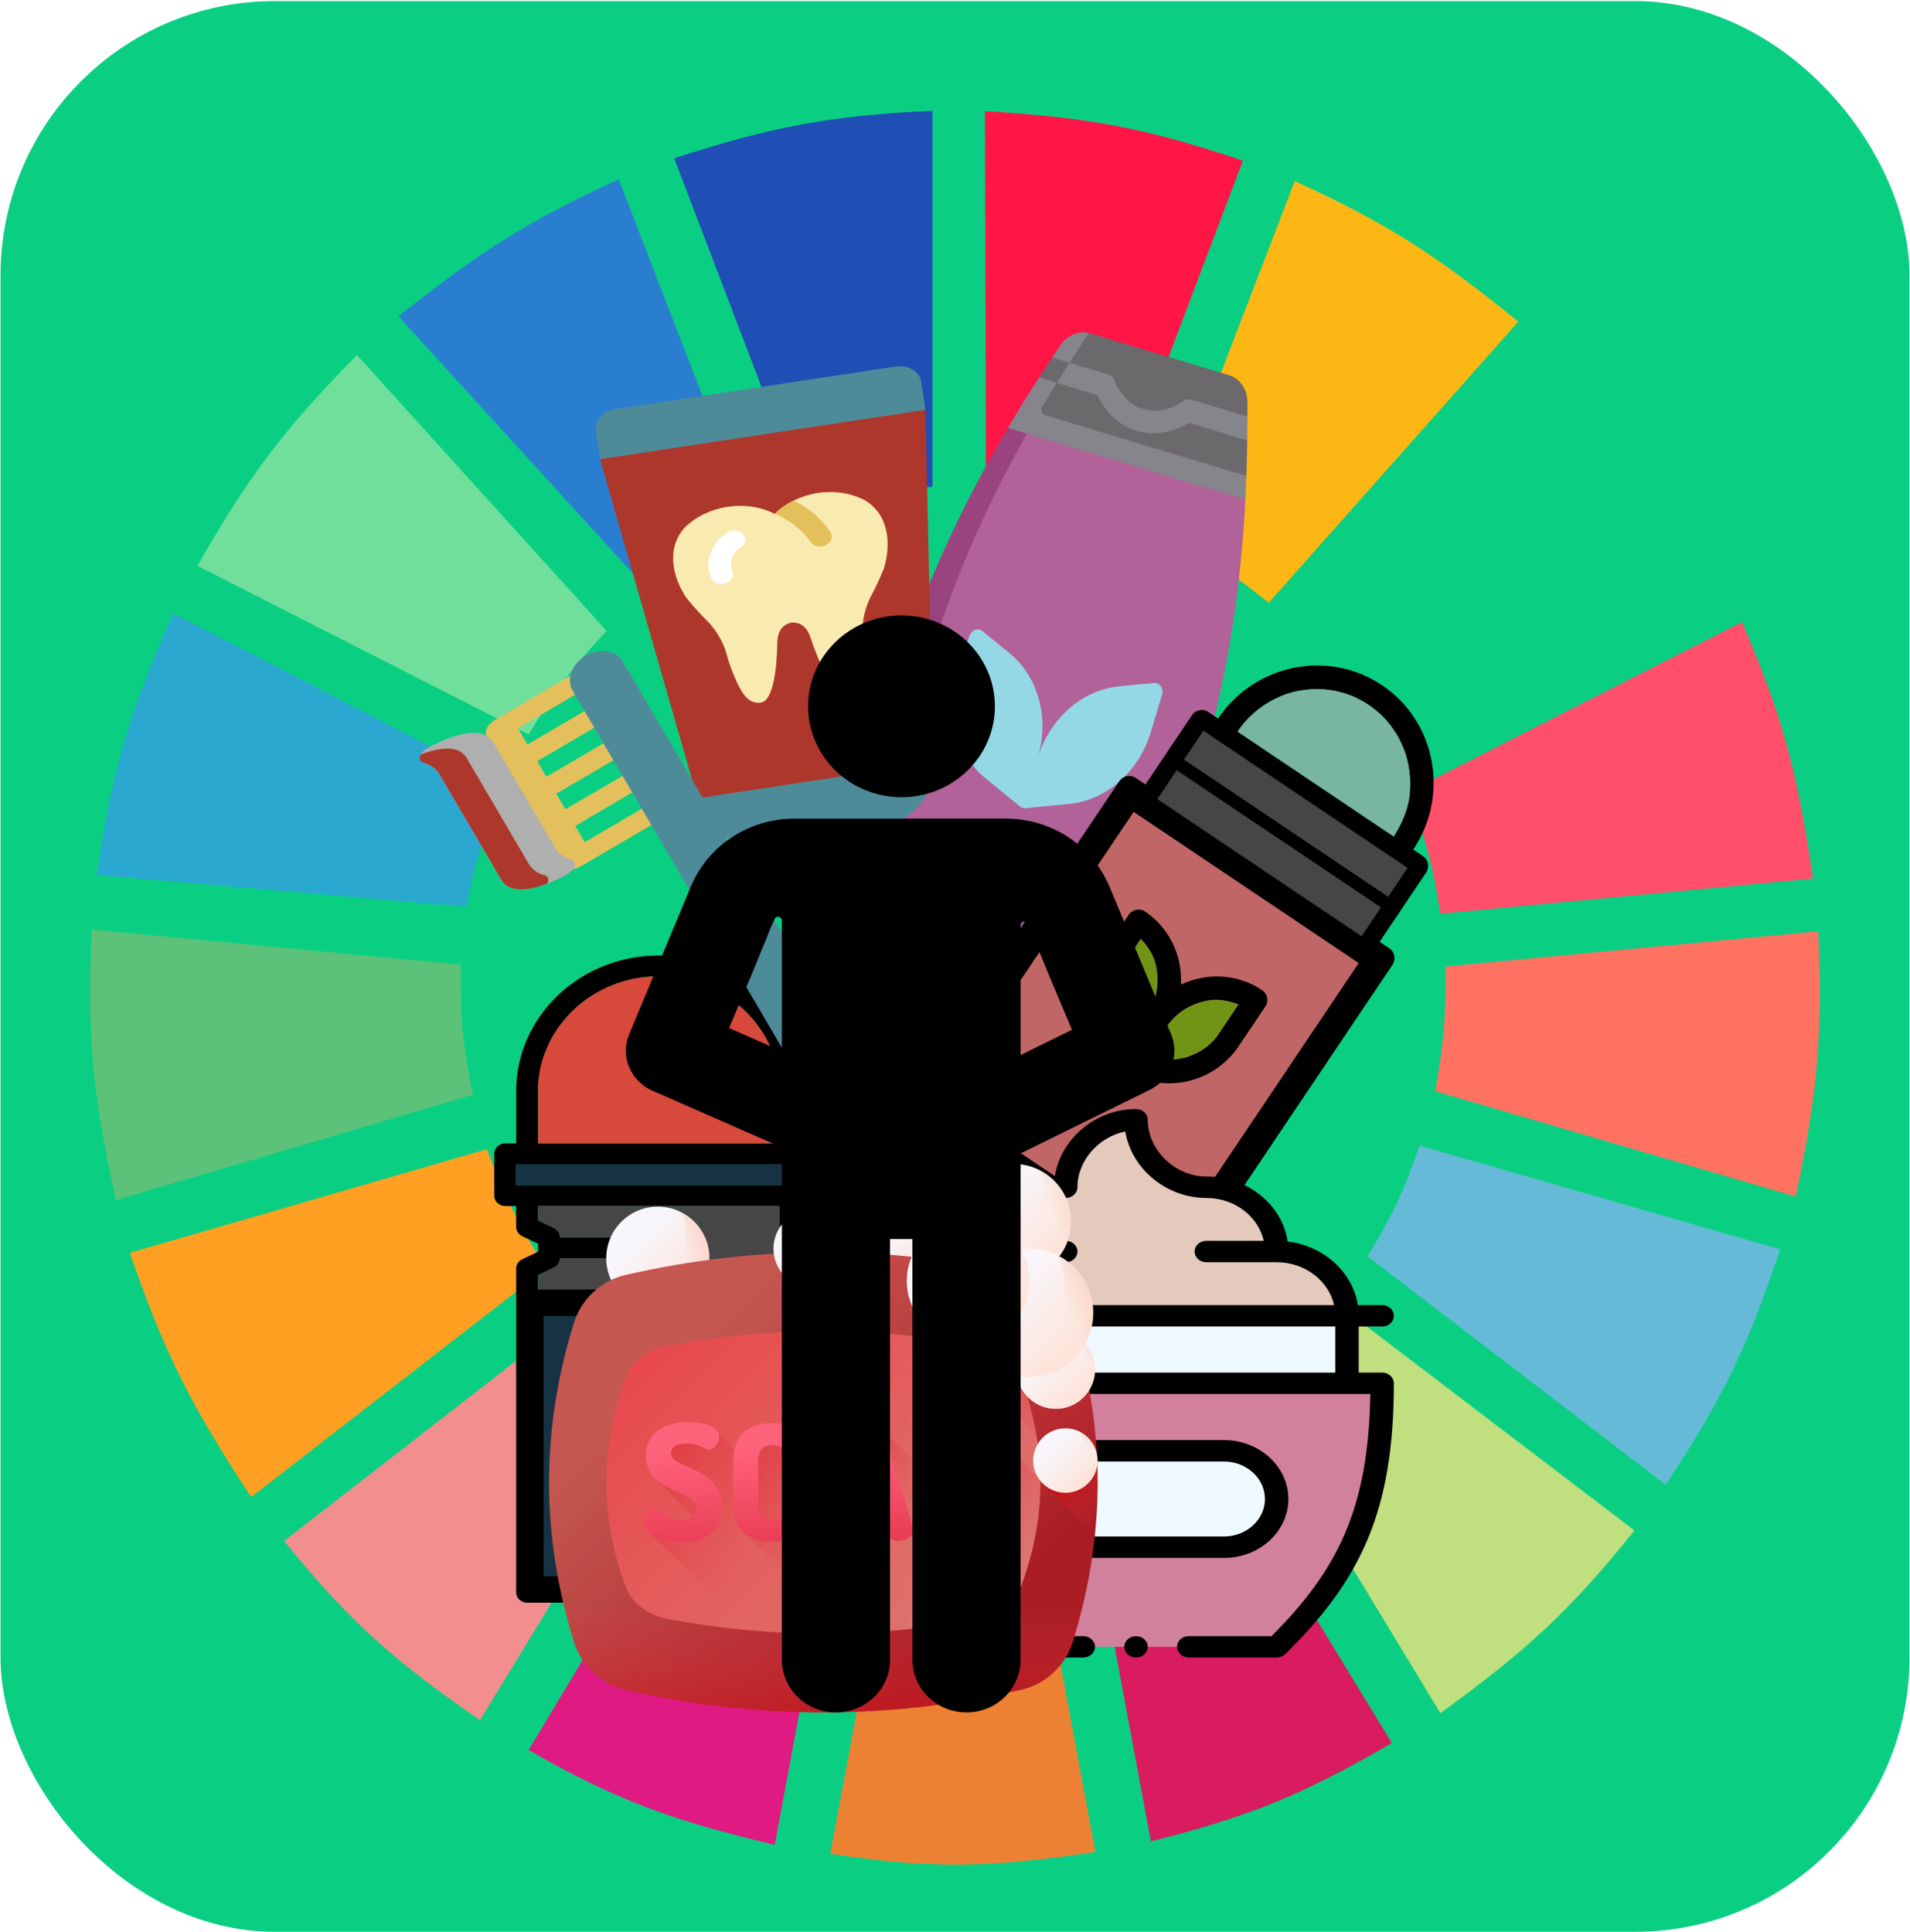 <svg width="686" height="694" viewBox="0 0 686 694" fill="none" xmlns="http://www.w3.org/2000/svg">
<rect x="0.188" y="0.383" width="685.626" height="693.507" rx="98.51" fill="#0ACF83"/>
<g clip-path="url(#clip0)">
<path d="M290.082 182.426L242.144 56.841C276.954 45.664 297.11 41.575 334.908 39.802V174.853C316.943 175.86 307.1 177.482 290.082 182.426Z" fill="#1F4EB4"/>
<path d="M354.139 174.589L353.771 39.933C390.222 42.139 410.484 45.642 446.4 57.714L398.666 183.799C381.537 178.216 371.774 176.155 354.139 174.589Z" fill="#FF1546"/>
<path d="M416.463 191.26L465.024 65.045C499.55 80.798 516.698 92.4 545.337 115.531L455.685 216.503C441.666 205.298 433.283 199.558 416.463 191.26Z" fill="#FDB714"/>
<path d="M469.385 229.756L560.281 130.046C586.947 156.787 598.852 173.429 616.314 205.144L496.778 266.358C487.547 250.863 481.673 242.752 469.385 229.756Z" fill="#0ACF83"/>
<path d="M505.495 284.66L625.653 223.445C640.543 257.836 645.627 278.174 651.179 315.582L517.324 328.204C514.699 310.743 512.107 301.218 505.495 284.66Z" fill="#FF4F6A"/>
<path d="M515.454 391.943C518.451 375.176 519.406 365.432 519.19 347.136L653.044 334.515C654.706 371.2 652.88 392.049 644.951 429.807L515.454 391.943Z" fill="#FF7262"/>
<path d="M491.173 451.264C499.95 436.847 504.083 428.179 509.85 411.506L639.347 448.739C627.761 483.763 618.768 502.28 598.257 533.304L491.173 451.264Z" fill="#65BBD7"/>
<path d="M587.051 549.712L479.345 467.672C467.511 481.167 460.4 488.043 446.971 499.226L517.322 615.344C548.477 592.765 563.924 578.528 587.051 549.712Z" fill="#C0DF7E"/>
<path d="M499.891 626.072L429.539 510.585C414.276 518.298 405.337 522.112 388.449 527.624L413.352 661.412C449.03 652.418 467.99 644.643 499.891 626.072Z" fill="#D91B5F"/>
<path d="M323.078 532.673C340.824 533.835 350.775 533.488 368.526 531.411L393.43 665.199C355.366 670.934 334.451 671.405 298.175 665.83L323.078 532.673Z" fill="#EC8134"/>
<path d="M189.846 628.597L259.575 512.479C275.383 520.747 284.973 524.266 303.155 528.887L278.252 662.675C240.608 653.633 221.023 646.484 189.846 628.597Z" fill="#E01A83"/>
<path d="M102.061 553.498L208.522 470.827C220.393 484.795 228.114 491.46 242.764 502.381L172.412 617.868C141.619 596.583 125.847 582.918 102.061 553.498Z" fill="#F28E8E"/>
<path d="M90.233 537.721C69.057 505.569 59.174 486.536 46.652 450.002L174.904 412.768C181.309 430.018 186.168 439.354 196.072 455.681L90.233 537.721Z" fill="#FFA023"/>
<path d="M41.671 431.07C33.433 394.547 31.2 373.361 32.955 333.884L165.564 346.505C165.226 366.056 166.269 376.219 169.922 393.205L41.671 431.07Z" fill="#5CC279"/>
<path d="M34.823 314.32L167.433 325.68C171.112 308.284 173.87 298.6 180.507 281.504L62.217 220.29C46.495 255.75 40.262 276.28 34.823 314.32Z" fill="#2AA8D0"/>
<path d="M70.934 203.251C89.47 170.616 102.097 154.11 128.211 127.521L217.862 226.6C205.731 239.567 199.612 247.739 189.846 263.834L70.934 203.251Z" fill="#70DF9C"/>
<path d="M233.427 212.717C246.878 202.579 254.97 197.504 270.782 189.998L222.221 64.414C190.621 78.928 173.271 89.554 143.153 113.638L233.427 212.717Z" fill="#2A7ED0"/>
<g filter="url(#filter0_dd)">
<path d="M431.05 276.71C442.114 240.089 445.954 205.384 447.298 179.46L367.571 149.649C355.629 170.914 339.005 203.013 329.47 234.573C310.104 298.673 314.622 342.175 312.697 357.419L384.645 373.433C384.666 373.425 384.685 373.417 384.705 373.409C395.707 357.172 415.403 328.498 431.05 276.71Z" fill="#B16298"/>
<path d="M319.154 350.154C319.536 332.865 316.054 295.746 334.113 235.975C343.648 204.415 356.864 177.01 368.806 155.744L367.576 149.649L361.987 153.684C348.751 176.015 332.732 207.04 321.668 243.662C306.022 295.45 306.545 330.232 306.716 349.845C306.776 356.742 310.755 362.555 316.666 364.341L368.399 379.971C374.297 381.753 380.813 379.13 384.685 373.445L322.052 354.522C320.284 353.987 319.109 352.222 319.154 350.154Z" fill="#99447E"/>
<path d="M447.67 170.987C447.834 166.345 447.922 162.066 447.972 158.2L443.981 153.05L448.033 149.634C448.038 147.774 448.038 146.072 448.043 144.537C448.055 139.89 445.388 135.958 441.409 134.756C430.619 131.496 391.646 119.721 391.646 119.721C391.469 119.667 391.291 119.627 391.112 119.585C391.112 119.585 373.91 140.075 366.777 152.269L447.67 170.987Z" fill="#6B696B"/>
<path d="M447.671 170.988L375.279 149.116C374.129 148.769 373.674 147.274 374.36 146.115C380.947 134.995 386.847 126.027 391.112 119.587C387.279 118.691 383.155 120.491 380.706 124.194C379.86 125.475 378.918 126.893 377.892 128.444L380.533 132.895L373.2 135.611C369.877 140.749 366.063 146.805 361.986 153.685L447.302 179.462C447.455 176.521 447.576 173.692 447.671 170.988Z" fill="#86858C"/>
<path d="M427.923 143.558C426.884 143.244 425.721 143.486 424.786 144.194C424.72 144.244 418.089 149.172 410.584 146.904C403.078 144.636 400.284 136.861 400.264 136.804C399.884 135.676 399.051 134.835 397.997 134.516L384.101 130.318L377.312 132.332L379.558 137.53L394.114 141.928C395.689 145.28 399.867 152.251 408.206 154.771C416.546 157.29 423.884 153.798 427.053 151.88L447.969 158.199C448.009 155.064 448.024 152.197 448.03 149.633L427.923 143.558Z" fill="#86858C"/>
<path d="M384.104 130.319L377.893 128.442C376.479 130.581 374.904 132.977 373.201 135.609L379.561 137.531C381.144 134.975 382.663 132.569 384.104 130.319Z" fill="#6B696B"/>
<path d="M401.817 246.545C388.614 247.838 376.987 258.102 372.718 272.233C376.988 258.101 372.989 243.118 362.711 234.73L352.885 226.711C351.24 225.368 348.775 226.341 348.092 228.603L344.011 242.112C339.741 256.243 343.739 271.227 354.018 279.615L366.366 289.692C366.923 290.147 367.622 290.359 368.339 290.288L384.202 288.734C397.405 287.441 409.031 277.178 413.301 263.047L417.382 249.537C418.066 247.275 416.552 245.101 414.439 245.308L401.817 246.545Z" fill="#94D8E6"/>
<path d="M499.011 340.633L495.507 338.279L502.662 327.627L512.201 313.425C513.52 311.462 513.016 308.82 511.082 307.521L507.577 305.166C520.728 285.589 515.705 259.101 496.381 246.12C477.056 233.14 450.636 238.507 437.485 258.085L433.981 255.731C432.046 254.431 429.41 254.964 428.091 256.927L418.551 271.129L411.397 281.781L407.892 279.426C405.957 278.127 403.321 278.659 402.002 280.623L325.684 394.239C324.365 396.203 324.869 398.845 326.804 400.144L417.923 461.35C419.858 462.65 422.494 462.117 423.813 460.154L500.131 346.538C501.45 344.574 500.946 341.932 499.011 340.633ZM491.611 253.221C507.07 263.605 511.088 284.797 500.568 300.458L444.495 262.793C455.014 247.131 476.152 242.838 491.611 253.221ZM432.715 265.186L436.22 267.54L499.303 309.913L502.807 312.268L498.037 319.369L427.946 272.287L432.715 265.186ZM423.176 279.388L493.267 326.47L488.498 333.571L418.406 286.489L423.176 279.388ZM419.189 451.895L335.078 395.397L406.627 288.882L410.131 291.236L487.232 343.026L490.737 345.38L419.189 451.895Z" fill="black"/>
<path d="M444.495 262.793L500.568 300.458C505.453 292.182 506.943 287.416 506.36 278.586C505.714 272.852 504.854 269.625 501.65 263.829C498.416 258.911 496.204 256.455 491.173 252.927C486.984 250.354 484.426 249.193 479.168 248.084C475.457 247.479 473.42 247.327 469.914 247.664C464.54 248.237 461.751 249.067 457.241 251.389C454.478 252.871 452.899 253.926 450.141 256.28C447.667 258.58 446.409 259.978 444.495 262.793Z" fill="#78B6A2"/>
<path d="M406.627 288.883L335.079 395.398L419.189 451.897L490.737 345.381L406.627 288.883Z" fill="#C16666" stroke="black" stroke-width="3.94"/>
<path d="M453.315 355.665C444.385 349.667 433.306 349.299 424.147 353.659C424.719 343.532 420.189 333.414 411.259 327.416C409.325 326.117 406.689 326.649 405.37 328.613L395.83 342.815C386.627 356.516 390.14 375.06 403.668 384.147C417.195 393.234 435.691 389.473 444.894 375.772L454.434 361.57C455.753 359.606 455.249 356.965 453.315 355.665ZM402.839 347.523L409.753 337.23C416.631 344.246 417.847 355.466 412.088 364.04L405.174 374.333C398.294 367.321 397.08 356.097 402.839 347.523ZM437.885 371.064C432.126 379.638 421.277 382.759 412.183 379.041L419.097 368.748C424.857 360.174 435.706 357.053 444.799 360.771L437.885 371.064Z" fill="black"/>
<path d="M409.694 337.316L401.794 349.077L400.821 350.999L399.838 353.882L399.373 356.467L399.187 360.529L399.318 362.227L399.598 363.704L400.307 366.434L401.025 368.204L401.673 369.606L402.251 370.638L403.048 371.818L404.064 373.144C404.838 373.975 405.259 374.421 405.229 374.249L412.682 363.153C414.685 359.317 415.375 357.208 415.639 353.546C415.873 345.914 414.414 342.439 409.694 337.316Z" fill="#719417"/>
<path d="M444.754 360.864L436.854 372.625L435.442 374.253L433.146 376.253L430.928 377.661L427.238 379.369L425.616 379.89L424.144 380.189L421.348 380.565L419.438 380.57L417.895 380.5L416.721 380.356L415.328 380.064L413.715 379.625C412.654 379.223 412.081 379.002 412.252 378.964L419.705 367.869C422.499 364.564 424.191 363.128 427.481 361.498C434.458 358.396 438.226 358.432 444.754 360.864Z" fill="#719417"/>
<path d="M432.717 265.187L427.947 272.288L498.039 319.369L502.809 312.268L432.717 265.187Z" fill="#464646" stroke="#464646" stroke-width="3.94"/>
<path d="M423.178 279.388L418.408 286.489L488.5 333.571L493.27 326.47L423.178 279.388Z" fill="#464646" stroke="#464646" stroke-width="3.94"/>
<path d="M496.408 496.871C496.408 526.332 491.348 546.549 481.078 563.823C475.249 573.624 467.74 582.478 458.526 591.533H357.509C332.053 566.52 319.628 543.047 319.628 496.871H496.408Z" fill="#D1819E"/>
<path d="M332.253 472.628H483.778V496.871H332.253V472.628Z" fill="#EEFAFF"/>
<path d="M458.524 449.54C472.473 449.54 483.778 459.876 483.778 472.628H332.253C332.253 459.876 343.558 449.54 357.507 449.54C357.507 436.788 368.813 426.452 382.761 426.452C382.761 413.7 394.067 402.209 408.016 402.209C408.016 414.962 419.321 426.452 433.27 426.452C447.219 426.452 458.524 436.788 458.524 449.54Z" fill="#E4C9BD"/>
<path d="M439.584 521.113C450.044 521.113 458.525 528.867 458.525 538.429C458.525 547.992 450.044 555.746 439.584 555.746H376.449C365.989 555.746 357.508 547.992 357.508 538.429C357.508 528.867 365.989 521.113 376.449 521.113H439.584Z" fill="#EEFAFF"/>
<path d="M462.733 538.429C462.733 526.759 452.348 517.265 439.583 517.265H376.448C363.683 517.265 353.298 526.759 353.298 538.429C353.298 550.099 363.683 559.593 376.448 559.593H439.583C452.348 559.593 462.733 550.099 462.733 538.429ZM361.716 538.429C361.716 531.003 368.325 524.961 376.448 524.961H439.583C447.706 524.961 454.315 531.003 454.315 538.429C454.315 545.856 447.706 551.897 439.583 551.897H376.448C368.325 551.897 361.716 545.856 361.716 538.429Z" fill="black"/>
<path d="M408.017 595.38C410.341 595.38 412.226 593.657 412.226 591.532C412.226 589.407 410.341 587.684 408.017 587.684C405.692 587.684 403.808 589.407 403.808 591.532C403.808 593.657 405.692 595.38 408.017 595.38Z" fill="black"/>
<path d="M319.627 493.023C317.302 493.023 315.418 494.746 315.418 496.871C315.418 542.978 327.493 567.689 354.427 594.154C355.223 594.936 356.339 595.38 357.508 595.38H389.076C391.401 595.38 393.285 593.658 393.285 591.532C393.285 589.407 391.401 587.684 389.076 587.684H359.351C337.473 565.867 324.581 544.08 323.868 500.715H492.168C491.52 541.561 480.627 563.782 456.683 587.684H426.958C424.633 587.684 422.749 589.407 422.749 591.532C422.749 593.658 424.633 595.38 426.958 595.38H458.525C459.694 595.38 460.811 594.936 461.607 594.154C488.467 567.757 500.616 543.127 500.616 496.871C500.616 494.746 498.731 493.023 496.407 493.023H487.989V476.476H496.407C498.731 476.476 500.616 474.754 500.616 472.628C500.616 470.503 498.731 468.78 496.407 468.78H487.687C485.823 456.921 475.479 447.531 462.471 445.933C460.537 432.779 448.18 422.604 433.271 422.604C422.06 422.604 412.226 413.074 412.226 402.209C412.226 400.084 410.342 398.361 408.017 398.361C393.325 398.361 380.73 409.248 378.807 422.846C365.715 424.458 355.323 433.962 353.562 445.933C340.554 447.531 330.211 456.921 328.347 468.78H319.627C317.302 468.78 315.418 470.503 315.418 472.628C315.418 474.754 317.302 476.476 319.627 476.476H328.045V493.023H319.627ZM357.508 453.388H382.763C385.087 453.388 386.972 451.665 386.972 449.54C386.972 447.415 385.087 445.692 382.763 445.692H362.141C364.096 436.92 372.599 430.3 382.763 430.3C385.087 430.3 386.972 428.577 386.972 426.452C386.972 416.856 394.641 408.302 404.157 406.434C406.368 419.742 418.803 430.3 433.271 430.3C443.434 430.3 451.937 436.92 453.893 445.692H433.271C430.946 445.692 429.062 447.415 429.062 449.54C429.062 451.665 430.946 453.388 433.271 453.388H458.525C468.689 453.388 477.192 460.009 479.148 468.78H336.886C338.842 460.009 347.345 453.388 357.508 453.388ZM336.463 476.476H479.571V493.023H336.463V476.476Z" fill="black"/>
<path d="M291.776 410.691H287.836V391.942C287.836 365.064 264.855 343.196 236.611 343.196C208.366 343.196 185.386 365.064 185.386 391.942V410.691H181.445C179.27 410.691 177.505 412.367 177.505 414.44V429.439C177.505 431.513 179.27 433.189 181.445 433.189H185.386V440.688C185.386 442.11 186.229 443.407 187.565 444.044L193.266 446.755V449.62L187.565 452.335C186.229 452.969 185.386 454.266 185.386 455.687V466.936V571.929C185.386 574.002 187.151 575.678 189.326 575.678H283.895C286.07 575.678 287.836 574.002 287.836 571.929V466.936V433.189H291.776C293.951 433.189 295.716 431.513 295.716 429.439V414.44C295.716 412.367 293.951 410.691 291.776 410.691ZM193.266 391.942C193.266 369.2 212.712 350.695 236.611 350.695C260.509 350.695 279.955 369.2 279.955 391.942V410.691H193.266V391.942ZM279.955 568.179H193.266V470.686H279.955V568.179ZM279.955 463.187H193.266V458.005L198.968 455.29C200.304 454.656 201.147 453.359 201.147 451.938H236.611V444.438H201.147C201.147 443.017 200.304 441.72 198.968 441.082L193.266 438.371V433.189H279.955V463.187ZM287.836 425.69H283.895H189.326H185.386V418.19H189.326H283.895H287.836V425.69Z" fill="black"/>
<path d="M193.267 389.131V410.692H279.955V388.897C278.384 378.434 276.382 373.121 269.611 365.227C267.797 363.251 266.74 362.197 264.686 360.539C260.089 357.091 257.419 355.459 252.372 353.509C246.987 351.656 243.969 351.009 238.581 350.696C231.669 350.614 227.784 351.111 220.849 353.509C216.764 355.064 214.639 356.223 210.998 358.665C207.664 361.093 206.073 362.548 203.61 365.227C200.558 368.894 198.259 371.854 196.222 376.944C194.473 381.124 193.818 383.785 193.267 389.131Z" fill="#D7493A"/>
<path d="M185.386 418.19V425.689H287.836V418.19H185.386Z" fill="#163343"/>
<path d="M193.267 470.687V568.179H279.955V470.687H193.267Z" fill="#163343" stroke="black" stroke-width="3.94"/>
<path d="M236.611 538.181C251.821 538.181 264.194 526.403 264.194 511.933V496.934C264.194 494.86 262.428 493.184 260.253 493.184C250.213 493.184 241.438 498.332 236.611 505.982C231.784 498.332 223.009 493.184 212.969 493.184C210.794 493.184 209.028 494.86 209.028 496.934V511.933C209.028 526.403 221.401 538.181 236.611 538.181ZM256.313 501.062V511.933C256.313 520.988 249.531 528.563 240.551 530.303V519.432C240.551 510.377 247.333 502.802 256.313 501.062ZM216.909 501.062C225.889 502.806 232.671 510.377 232.671 519.432V530.303C223.69 528.559 216.909 520.988 216.909 511.933V501.062Z" fill="black"/>
<path d="M216.908 501.153V513.574L217.154 515.449L217.893 518.027L218.878 520.136L220.849 523.183L221.834 524.355L222.819 525.292L224.789 526.933L226.267 527.87L227.498 528.573L228.483 529.042L229.714 529.511L231.192 529.979C232.224 530.205 232.782 530.325 232.67 530.214V518.496C232.225 514.725 231.662 512.853 229.961 510.059C226.169 504.39 223.231 502.575 216.908 501.153Z" fill="#719417"/>
<path d="M256.328 501.153V513.574L256.082 515.449L255.343 518.027L254.358 520.136L252.388 523.183L251.403 524.355L250.418 525.292L248.447 526.933L246.97 527.87L245.738 528.573L244.753 529.042L243.522 529.511L242.044 529.979C241.013 530.205 240.454 530.325 240.567 530.214V518.496C241.011 514.725 241.575 512.853 243.276 510.059C247.067 504.39 250.005 502.575 256.328 501.153Z" fill="#719417"/>
<path d="M193.267 433.189V438.345L198.685 440.923L199.177 441.158L199.916 441.626L200.409 442.329L200.901 443.032L201.147 443.97V444.439H236.611V451.938H201.147V452.407L200.901 453.11L200.655 453.813L200.162 454.516L199.423 454.985L198.685 455.453L197.207 456.156L193.267 458.031V463.187H279.955V433.189H193.267Z" fill="#464646"/>
<path d="M328.198 462.803C338.433 462.803 346.73 454.506 346.73 444.27C346.73 434.035 338.433 425.738 328.198 425.738C317.962 425.738 309.665 434.035 309.665 444.27C309.665 454.506 317.962 462.803 328.198 462.803Z" fill="url(#paint0_linear)"/>
<path d="M336.488 427.693C337.738 430.187 338.442 433.003 338.442 435.983C338.442 446.218 330.145 454.516 319.909 454.516C316.929 454.516 314.114 453.811 311.619 452.561C314.662 458.634 320.942 462.804 328.197 462.804C338.433 462.804 346.73 454.506 346.73 444.271C346.73 437.016 342.56 430.735 336.488 427.693Z" fill="url(#paint1_linear)"/>
<path d="M236.276 470.478C246.511 470.478 254.808 462.18 254.808 451.945C254.808 441.71 246.511 433.413 236.276 433.413C226.04 433.413 217.743 441.71 217.743 451.945C217.743 462.18 226.04 470.478 236.276 470.478Z" fill="url(#paint2_linear)"/>
<path d="M244.567 435.368C245.817 437.862 246.521 440.678 246.521 443.658C246.521 453.893 238.224 462.19 227.988 462.19C225.008 462.19 222.193 461.486 219.698 460.236C222.741 466.309 229.021 470.478 236.276 470.478C246.512 470.478 254.809 462.181 254.809 451.946C254.809 444.691 250.64 438.41 244.567 435.368Z" fill="url(#paint3_linear)"/>
<path d="M385.282 475.142C382.589 466.541 375.572 459.983 366.789 457.961C319.588 447.097 271.842 447.097 224.641 457.961C215.858 459.983 208.843 466.541 206.149 475.142C194.224 513.215 194.226 551.686 206.149 589.755C208.843 598.356 215.859 604.914 224.642 606.935C271.842 617.8 319.588 617.8 366.789 606.935C375.572 604.914 382.588 598.356 385.282 589.755C397.205 551.686 397.207 513.215 385.282 475.142Z" fill="url(#paint4_linear)"/>
<path d="M198.176 551.276C199.49 564.127 202.144 576.964 206.15 589.755C208.843 598.356 215.86 604.914 224.642 606.935C271.843 617.8 319.588 617.8 366.79 606.935C375.572 604.914 382.589 598.356 385.282 589.755C389.288 576.964 391.942 564.127 393.256 551.276H198.176Z" fill="url(#paint5_linear)"/>
<path d="M224.825 570.125C226.957 575.78 232.51 580.091 239.462 581.42C276.822 588.563 314.612 588.563 351.971 581.42C358.923 580.091 364.476 575.78 366.608 570.126C376.047 545.095 376.045 519.803 366.608 494.775C364.476 489.12 358.923 484.809 351.971 483.48C314.612 476.337 276.822 476.337 239.462 483.48C232.51 484.809 226.957 489.12 224.825 494.775C215.388 519.803 215.387 545.094 224.825 570.125Z" fill="url(#paint6_linear)"/>
<path d="M358.163 515.935C355.722 512.572 351.613 511.578 346.879 511.578H334.906C332.882 511.578 331.938 512.463 331.938 513.91V550.697C331.938 551.906 332.515 552.718 333.811 553.137L379.889 599.215C382.307 596.53 384.167 593.319 385.283 589.755C389.312 576.89 391.975 563.979 393.281 551.053L358.163 515.935Z" fill="url(#paint7_linear)"/>
<path d="M385.284 589.756C385.922 587.72 386.518 585.683 387.087 583.646L317.245 513.804C316.581 511.813 314.003 511.231 311.364 511.231C308.703 511.231 306.487 511.828 305.851 513.853L295.092 549.136C295.034 549.368 294.977 549.599 294.977 549.773C294.977 550.961 295.607 551.969 296.936 552.632L353.927 609.623C358.219 608.816 362.508 607.922 366.791 606.936C375.574 604.914 382.59 598.357 385.284 589.756Z" fill="url(#paint8_linear)"/>
<path d="M366.789 606.935C370.143 606.163 373.238 604.728 375.935 602.772L289.242 516.078C286.703 512.619 282.419 511.578 277.466 511.578C269.483 511.578 263.681 514.893 263.681 524.842V540.17C263.681 545.525 265.089 549.068 267.99 551.2L329.979 613.189C342.273 611.832 354.55 609.753 366.789 606.935Z" fill="url(#paint9_linear)"/>
<path d="M353.061 609.784L258.052 514.775C256.735 511.321 249.531 511.231 246.75 511.231C239.52 511.231 232.329 514.142 232.329 522.818C232.329 527.2 233.865 530.035 236.465 532.104L248.978 544.746C247.872 545.595 246.222 546.341 244.668 546.341C239.289 546.341 237.553 542.061 234.835 542.061C232.637 542.061 231.288 544.567 231.288 546.533C231.288 548.124 232.009 549.694 233.846 550.985L297.929 615.069C316.33 614.938 334.729 613.18 353.061 609.784Z" fill="url(#paint10_linear)"/>
<path d="M240.968 521.95C240.968 520.157 242.645 518.48 246.752 518.48C251.495 518.48 252.594 520.678 254.677 520.678C257.222 520.678 258.263 517.497 258.263 515.935C258.263 511.423 249.818 510.845 246.753 510.845C239.522 510.845 231.945 514.142 231.945 522.818C231.945 536.353 250.281 535.138 250.281 542.138C250.281 544.914 247.331 545.955 244.67 545.955C239.291 545.955 237.555 541.675 234.837 541.675C232.639 541.675 230.903 544.567 230.903 546.533C230.903 550.351 237.266 554.053 244.843 554.053C253.23 554.053 259.304 549.541 259.304 541.212C259.304 526.636 240.968 527.735 240.968 521.95Z" fill="url(#paint11_linear)"/>
<path d="M277.467 511.193C269.485 511.193 263.296 514.895 263.296 524.844V540.172C263.296 550.121 269.485 553.823 277.467 553.823C285.45 553.823 291.696 550.121 291.696 540.172V524.844C291.697 514.895 285.45 511.193 277.467 511.193ZM282.673 540.172C282.673 544.163 280.707 545.956 277.467 545.956C274.228 545.956 272.319 544.163 272.319 540.172V524.843C272.319 520.852 274.228 519.059 277.467 519.059C280.707 519.059 282.673 520.852 282.673 524.843V540.172Z" fill="url(#paint12_linear)"/>
<path d="M317.262 513.853C316.625 511.828 314.022 510.845 311.362 510.845C308.701 510.845 306.098 511.828 305.462 513.853L294.703 549.136C294.645 549.368 294.588 549.599 294.588 549.773C294.588 551.913 297.885 553.475 300.372 553.475C301.818 553.475 302.975 553.012 303.322 551.797L305.288 544.567H317.493L319.46 551.797C319.807 553.012 320.964 553.475 322.41 553.475C324.897 553.475 328.194 551.913 328.194 549.773C328.194 549.599 328.136 549.368 328.078 549.136L317.262 513.853ZM307.14 537.626L311.362 522.124L315.584 537.626H307.14Z" fill="url(#paint13_linear)"/>
<path d="M346.88 511.193H334.906C332.882 511.193 331.552 512.465 331.552 513.911V550.699C331.552 552.55 333.808 553.475 336.063 553.475C338.319 553.475 340.575 552.55 340.575 550.699V538.205H346.301C354.283 538.205 360.53 534.503 360.53 524.786V524.496C360.531 514.779 354.515 511.193 346.88 511.193ZM351.507 525.48C351.507 529.413 349.541 531.264 346.302 531.264H340.575V519.059H346.302C349.541 519.059 351.507 520.91 351.507 524.844V525.48Z" fill="url(#paint14_linear)"/>
<path d="M385.284 475.141C382.591 466.54 375.575 459.983 366.791 457.961C353.71 454.95 341.359 452.777 328.218 451.435C324.802 459.465 325.59 469.108 332.139 475.656L394.145 537.662C394.736 516.79 391.788 495.906 385.284 475.141Z" fill="url(#paint15_linear)"/>
<path d="M390.915 567.335L283.165 459.581C280.345 457.348 279.17 454.064 278.691 450.321C290.617 449.637 301.777 449.641 313.703 450.333C331.435 451.36 349.151 453.902 366.786 457.962C375.571 459.983 382.586 466.538 385.279 475.142C391.073 493.646 394.052 512.239 394.214 530.836C394.322 543.009 393.221 555.185 390.915 567.335Z" fill="url(#paint16_linear)"/>
<path d="M379.209 506.063C387.008 506.063 393.33 499.741 393.33 491.942C393.33 484.143 387.008 477.821 379.209 477.821C371.41 477.821 365.088 484.143 365.088 491.942C365.088 499.741 371.41 506.063 379.209 506.063Z" fill="url(#paint17_linear)"/>
<path d="M385.526 479.31C386.478 481.211 387.015 483.356 387.015 485.627C387.015 493.426 380.693 499.748 372.894 499.748C370.623 499.748 368.478 499.211 366.577 498.259C368.896 502.886 373.681 506.063 379.209 506.063C387.008 506.063 393.33 499.741 393.33 491.942C393.33 486.414 390.153 481.629 385.526 479.31Z" fill="url(#paint18_linear)"/>
<path d="M291.932 462.633C299.731 462.633 306.053 456.31 306.053 448.511C306.053 440.712 299.731 434.39 291.932 434.39C284.133 434.39 277.811 440.712 277.811 448.511C277.811 456.31 284.133 462.633 291.932 462.633Z" fill="url(#paint19_linear)"/>
<path d="M298.249 435.879C299.201 437.78 299.738 439.925 299.738 442.196C299.738 449.995 293.416 456.318 285.617 456.318C283.346 456.318 281.201 455.781 279.3 454.828C281.618 459.456 286.404 462.633 291.932 462.633C299.731 462.633 306.053 456.31 306.053 448.511C306.053 442.983 302.876 438.198 298.249 435.879Z" fill="url(#paint20_linear)"/>
<path d="M382.65 513.427C376.257 513.427 371.46 518.223 371.46 524.617C371.46 527.984 372.512 531.014 374.806 533.129L393.228 551.551C394.341 540.827 394.516 530.093 393.754 519.365L391.162 516.773C389.047 514.479 386.017 513.427 382.65 513.427Z" fill="url(#paint21_linear)"/>
<path d="M382.652 536.193C389.045 536.193 394.228 531.01 394.228 524.617C394.228 518.223 389.045 513.04 382.652 513.04C376.258 513.04 371.075 518.223 371.075 524.617C371.075 531.01 376.258 536.193 382.652 536.193Z" fill="url(#paint22_linear)"/>
<path d="M387.829 514.26C388.61 515.818 389.05 517.577 389.05 519.438C389.05 525.832 383.867 531.015 377.473 531.015C375.612 531.015 373.853 530.575 372.295 529.794C374.196 533.588 378.119 536.192 382.651 536.192C389.044 536.192 394.227 531.009 394.227 524.616C394.227 520.083 391.623 516.16 387.829 514.26Z" fill="url(#paint23_linear)"/>
<path d="M363.996 459.456C375.427 459.456 384.693 450.19 384.693 438.76C384.693 427.329 375.427 418.063 363.996 418.063C352.566 418.063 343.3 427.329 343.3 438.76C343.3 450.19 352.566 459.456 363.996 459.456Z" fill="url(#paint24_linear)"/>
<path d="M373.255 420.247C374.65 423.032 375.437 426.176 375.437 429.505C375.437 440.935 366.171 450.201 354.741 450.201C351.413 450.201 348.268 449.414 345.482 448.019C348.88 454.801 355.894 459.457 363.996 459.457C375.427 459.457 384.693 450.191 384.693 438.76C384.693 430.658 380.037 423.645 373.255 420.247Z" fill="url(#paint25_linear)"/>
<path d="M369.586 494.633C382.323 494.633 392.648 484.308 392.648 471.571C392.648 458.834 382.323 448.509 369.586 448.509C356.85 448.509 346.524 458.834 346.524 471.571C346.524 484.308 356.85 494.633 369.586 494.633Z" fill="url(#paint26_linear)"/>
<path d="M379.906 450.942C381.461 454.047 382.338 457.55 382.338 461.258C382.338 473.995 372.013 484.32 359.276 484.32C355.567 484.32 352.064 483.444 348.96 481.888C352.747 489.445 360.562 494.634 369.59 494.634C382.326 494.634 392.652 484.308 392.652 471.572C392.651 462.544 387.463 454.729 379.906 450.942Z" fill="url(#paint27_linear)"/>
<path d="M347.726 482.111C359.899 482.111 369.768 472.242 369.768 460.069C369.768 447.895 359.899 438.026 347.726 438.026C335.552 438.026 325.684 447.895 325.684 460.069C325.684 472.242 335.552 482.111 347.726 482.111Z" fill="url(#paint28_linear)"/>
<path d="M335.112 273.915L295.33 290.253L250.477 286.748L215.515 164.928L273.937 145.762L332.391 147.207L335.112 273.915Z" fill="#AE372B"/>
<path d="M221.028 146.913L321.783 131.636C326.235 130.961 330.299 133.421 330.862 137.131L332.39 147.207L215.514 164.928L213.986 154.852C213.424 151.142 216.576 147.588 221.028 146.913Z" fill="#4E8B99"/>
<path d="M317.532 203.949C316.111 207.603 314.438 211.195 312.527 214.707C310.743 218.463 309.793 222.428 309.723 226.4C309.909 230.635 309.699 234.895 309.097 239.139C308.544 242.28 307.676 247.154 303.12 247.844C298.647 248.523 293.943 237.623 291.117 229.049C289.463 224.113 286.483 223.499 284.195 223.64C281.969 224.184 279.306 225.653 279.189 230.858C279.033 239.884 277.771 251.688 273.298 252.366C268.742 253.057 266.469 248.66 265.007 245.824C263.176 241.949 261.713 237.943 260.635 233.843C259.391 230.071 257.308 226.565 254.491 223.506C251.624 220.72 248.961 217.784 246.52 214.717C241.57 207.359 239.07 196.847 246.128 189.283C254.456 181.37 268.057 179.381 278.273 184.581L278.344 184.502C280.256 182.616 282.542 181.023 285.094 179.802C293.071 175.804 302.785 175.705 310.368 179.543C319.351 184.674 320.078 195.455 317.532 203.949Z" fill="#F9EAB0"/>
<path d="M296.322 195.93C295.957 196.083 295.57 196.188 295.174 196.242C293.39 196.52 291.67 195.766 290.978 194.405C287.974 190.278 283.719 186.924 278.616 184.667C278.517 184.621 278.427 184.566 278.345 184.502C280.256 182.616 282.542 181.023 285.094 179.803C290.698 182.56 295.276 186.528 298.385 191.323C298.828 192.131 298.859 193.071 298.471 193.936C298.084 194.801 297.31 195.519 296.322 195.93Z" fill="#E4C05C"/>
<path d="M259.743 209.757C257.843 210.043 256.035 209.185 255.403 207.697C252.914 201.977 255.245 195.355 261.152 191.365C262.329 190.599 263.87 190.396 265.195 190.834C266.52 191.272 267.427 192.285 267.574 193.489C267.722 194.695 267.088 195.91 265.91 196.677C262.897 198.75 261.74 202.162 263.064 205.087C263.419 205.924 263.355 206.863 262.888 207.699C262.419 208.536 261.586 209.199 260.568 209.543C260.302 209.638 260.025 209.709 259.743 209.757Z" fill="white"/>
<path d="M250.475 286.747L335.109 273.914C336.797 285.042 327.338 295.706 313.982 297.731L277.71 303.231C264.357 305.256 252.162 297.875 250.475 286.747Z" fill="#4E8B99"/>
<path d="M307.751 333.035L294.129 335.1C289.989 335.728 286.126 333.64 285.192 330.271L277.711 303.232L313.983 297.732L314.855 325.773C314.962 329.267 311.891 332.407 307.751 333.035Z" fill="#AE372B"/>
<path d="M221.647 256.419L188.086 276.088C185.437 277.64 182.524 277.588 181.578 275.974L174.727 264.283C173.782 262.67 175.16 260.102 177.808 258.55L211.369 238.882C214.015 237.331 216.931 237.383 217.876 238.996L224.728 250.686C225.674 252.301 224.292 254.869 221.647 256.419ZM189.454 267.433L213.423 253.386L209.997 247.54L186.028 261.587L189.454 267.433Z" fill="#E4C05C"/>
<path d="M228.566 268.223L195.005 287.892C192.356 289.443 189.443 289.392 188.497 287.778L181.645 276.086C180.7 274.473 182.079 271.906 184.727 270.354L218.288 250.686C220.933 249.135 223.849 249.185 224.795 250.798L231.646 262.49C232.593 264.104 231.211 266.673 228.566 268.223ZM196.373 279.236L220.342 265.189L216.916 259.343L192.947 273.39L196.373 279.236Z" fill="#E4C05C"/>
<path d="M235.284 279.69L201.723 299.359C199.075 300.911 196.162 300.859 195.217 299.246L188.364 287.553C187.419 285.94 188.797 283.373 191.445 281.821L225.007 262.153C227.652 260.602 230.568 260.652 231.513 262.266L238.366 273.959C239.311 275.572 237.93 278.14 235.284 279.69ZM203.091 290.703L227.06 276.656L223.635 270.811L199.665 284.858L203.091 290.703Z" fill="#E4C05C"/>
<path d="M242.203 291.494L208.642 311.163C205.994 312.714 203.081 312.663 202.136 311.05L195.284 299.358C194.338 297.744 195.716 295.177 198.364 293.625L231.926 273.957C234.571 272.406 237.487 272.456 238.433 274.071L245.285 285.762C246.23 287.375 244.849 289.944 242.203 291.494ZM210.01 302.507L233.979 288.46L230.553 282.614L206.584 296.661L210.01 302.507Z" fill="#E4C05C"/>
<path d="M210.369 235.505C215.334 232.596 221.277 233.507 223.643 237.545L309.305 383.714C311.671 387.75 309.562 393.382 304.597 396.292C299.632 399.201 293.688 398.288 291.323 394.252L205.661 248.083C203.295 244.046 205.404 238.415 210.369 235.505Z" fill="#4E8B99"/>
<path d="M203.373 314.238C201.097 315.461 198.756 316.537 196.379 317.451C189.727 319.989 182.88 320.927 179.953 315.931L157.849 278.215C156.715 276.149 154.686 274.656 152.033 273.937C150.727 273.58 150.338 272.301 151.142 271.001C151.726 270.004 152.703 269.113 153.863 268.519C162.006 264.22 173.299 260.026 177.284 266.826L199.387 304.542C200.522 306.609 202.55 308.101 205.203 308.82C207.581 309.466 206.476 312.627 203.373 314.238Z" fill="#AFAFAF"/>
<path d="M196.541 317.347C189.819 319.927 182.908 320.902 179.981 315.908L157.882 278.198C156.748 276.132 154.709 274.645 152.038 273.938C150.722 273.586 150.337 272.306 151.154 270.998C157.874 268.42 164.786 267.442 167.713 272.437L189.812 310.146C190.946 312.213 192.985 313.7 195.654 314.407C196.97 314.759 197.356 316.04 196.541 317.347Z" fill="#AE372B"/>
<path fill-rule="evenodd" clip-rule="evenodd" d="M323.777 286.361C342.233 286.361 357.321 271.784 357.321 253.701C357.321 235.666 342.304 221.044 323.777 221.044C305.249 221.044 290.232 235.666 290.232 253.701C290.232 271.883 305.422 286.361 323.777 286.361ZM366.554 414.291L412.923 391.47C420.439 387.769 423.786 379.072 420.615 371.472L398.511 318.526C392.295 303.642 377.615 294.022 361.11 294.022H285.487C268.982 294.022 254.302 303.642 248.09 318.526L225.983 371.472C222.707 379.325 226.394 388.295 234.333 391.774L280.825 412.156V596.173C280.825 606.644 289.542 615.083 300.245 615.083C310.972 615.083 319.668 606.617 319.668 596.173V445.033H327.708V596.173C327.708 606.617 336.404 615.083 347.131 615.083C357.905 615.083 366.554 606.572 366.554 596.173V414.291ZM385.011 369.894L366.554 378.976V332.367C366.554 330.927 368.583 330.53 369.155 331.859C369.753 333.253 370.56 335.221 371.733 338.082L371.733 338.083C374.15 343.978 378.12 353.658 385.011 369.894ZM274.721 338.411L274.721 338.411C276.488 334.051 277.485 331.593 278.249 330.067C278.882 328.81 280.822 329.24 280.822 330.641V377.593L261.843 369.272C268.476 353.819 272.314 344.35 274.721 338.411Z" fill="black"/>
</g>
</g>
<defs>
<filter id="filter0_dd" x="110.518" y="75.25" width="470.391" height="575.297" filterUnits="userSpaceOnUse" color-interpolation-filters="sRGB">
<feFlood flood-opacity="0" result="BackgroundImageFix"/>
<feColorMatrix in="SourceAlpha" type="matrix" values="0 0 0 0 0 0 0 0 0 0 0 0 0 0 0 0 0 0 127 0"/>
<feOffset dx="19.702" dy="19.702"/>
<feGaussianBlur stdDeviation="7.881"/>
<feColorMatrix type="matrix" values="0 0 0 0 0 0 0 0 0 0 0 0 0 0 0 0 0 0 0.25 0"/>
<feBlend mode="normal" in2="BackgroundImageFix" result="effect1_dropShadow"/>
<feColorMatrix in="SourceAlpha" type="matrix" values="0 0 0 0 0 0 0 0 0 0 0 0 0 0 0 0 0 0 127 0"/>
<feOffset dx="-19.702" dy="-19.702"/>
<feGaussianBlur stdDeviation="7.881"/>
<feColorMatrix type="matrix" values="0 0 0 0 0 0 0 0 0 0 0 0 0 0 0 0 0 0 0.25 0"/>
<feBlend mode="normal" in2="effect1_dropShadow" result="effect2_dropShadow"/>
<feBlend mode="normal" in="SourceGraphic" in2="effect2_dropShadow" result="shape"/>
</filter>
<linearGradient id="paint0_linear" x1="321.264" y1="437.336" x2="345.266" y2="461.339" gradientUnits="userSpaceOnUse">
<stop stop-color="#F8F6FB"/>
<stop offset="1" stop-color="#FFDECF"/>
</linearGradient>
<linearGradient id="paint1_linear" x1="337.329" y1="443.812" x2="368.225" y2="426.539" gradientUnits="userSpaceOnUse">
<stop stop-color="#FAA68E" stop-opacity="0"/>
<stop offset="1" stop-color="#FAA68E"/>
</linearGradient>
<linearGradient id="paint2_linear" x1="229.341" y1="445.011" x2="253.344" y2="469.014" gradientUnits="userSpaceOnUse">
<stop stop-color="#F8F6FB"/>
<stop offset="1" stop-color="#FFDECF"/>
</linearGradient>
<linearGradient id="paint3_linear" x1="245.409" y1="451.487" x2="276.304" y2="434.215" gradientUnits="userSpaceOnUse">
<stop stop-color="#FAA68E" stop-opacity="0"/>
<stop offset="1" stop-color="#FAA68E"/>
</linearGradient>
<linearGradient id="paint4_linear" x1="245.764" y1="482.496" x2="348.758" y2="585.49" gradientUnits="userSpaceOnUse">
<stop stop-color="#C45851"/>
<stop offset="1" stop-color="#A91D23"/>
</linearGradient>
<linearGradient id="paint5_linear" x1="295.716" y1="575.329" x2="295.716" y2="655.541" gradientUnits="userSpaceOnUse">
<stop stop-color="#E63950" stop-opacity="0"/>
<stop offset="0.047" stop-color="#E4354B" stop-opacity="0.047"/>
<stop offset="0.467" stop-color="#D31822" stop-opacity="0.467"/>
<stop offset="0.799" stop-color="#C90709" stop-opacity="0.799"/>
<stop offset="1" stop-color="#C50000"/>
</linearGradient>
<linearGradient id="paint6_linear" x1="343.598" y1="580.331" x2="192.766" y2="429.5" gradientUnits="userSpaceOnUse">
<stop stop-color="#DD746E"/>
<stop offset="1" stop-color="#EE353C"/>
</linearGradient>
<linearGradient id="paint7_linear" x1="368.692" y1="557.067" x2="294.369" y2="501.614" gradientUnits="userSpaceOnUse">
<stop stop-color="#E63950" stop-opacity="0"/>
<stop offset="0.047" stop-color="#E4354B" stop-opacity="0.047"/>
<stop offset="0.467" stop-color="#D31822" stop-opacity="0.467"/>
<stop offset="0.799" stop-color="#C90709" stop-opacity="0.799"/>
<stop offset="1" stop-color="#C50000"/>
</linearGradient>
<linearGradient id="paint8_linear" x1="319.779" y1="549.392" x2="260.449" y2="504.316" gradientUnits="userSpaceOnUse">
<stop stop-color="#E63950" stop-opacity="0"/>
<stop offset="0.047" stop-color="#E4354B" stop-opacity="0.047"/>
<stop offset="0.467" stop-color="#D31822" stop-opacity="0.467"/>
<stop offset="0.799" stop-color="#C90709" stop-opacity="0.799"/>
<stop offset="1" stop-color="#C50000"/>
</linearGradient>
<linearGradient id="paint9_linear" x1="296.598" y1="555.614" x2="208.702" y2="497.017" gradientUnits="userSpaceOnUse">
<stop stop-color="#E63950" stop-opacity="0"/>
<stop offset="0.047" stop-color="#E4354B" stop-opacity="0.047"/>
<stop offset="0.467" stop-color="#D31822" stop-opacity="0.467"/>
<stop offset="0.799" stop-color="#C90709" stop-opacity="0.799"/>
<stop offset="1" stop-color="#C50000"/>
</linearGradient>
<linearGradient id="paint10_linear" x1="270.693" y1="560.018" x2="166.6" y2="496.02" gradientUnits="userSpaceOnUse">
<stop stop-color="#E63950" stop-opacity="0"/>
<stop offset="0.047" stop-color="#E4354B" stop-opacity="0.047"/>
<stop offset="0.467" stop-color="#D31822" stop-opacity="0.467"/>
<stop offset="0.799" stop-color="#C90709" stop-opacity="0.799"/>
<stop offset="1" stop-color="#C50000"/>
</linearGradient>
<linearGradient id="paint11_linear" x1="243.988" y1="521.206" x2="246.306" y2="560.223" gradientUnits="userSpaceOnUse">
<stop stop-color="#FF637B"/>
<stop offset="1" stop-color="#E63950"/>
</linearGradient>
<linearGradient id="paint12_linear" x1="276.709" y1="519.263" x2="279.027" y2="558.28" gradientUnits="userSpaceOnUse">
<stop stop-color="#FF637B"/>
<stop offset="1" stop-color="#E63950"/>
</linearGradient>
<linearGradient id="paint13_linear" x1="309.462" y1="517.316" x2="311.78" y2="556.333" gradientUnits="userSpaceOnUse">
<stop stop-color="#FF637B"/>
<stop offset="1" stop-color="#E63950"/>
</linearGradient>
<linearGradient id="paint14_linear" x1="344.73" y1="515.222" x2="347.047" y2="554.239" gradientUnits="userSpaceOnUse">
<stop stop-color="#FF637B"/>
<stop offset="1" stop-color="#E63950"/>
</linearGradient>
<linearGradient id="paint15_linear" x1="359.884" y1="522.302" x2="361.043" y2="437.109" gradientUnits="userSpaceOnUse">
<stop stop-color="#E63950" stop-opacity="0"/>
<stop offset="0.047" stop-color="#E4354B" stop-opacity="0.047"/>
<stop offset="0.467" stop-color="#D31822" stop-opacity="0.467"/>
<stop offset="0.799" stop-color="#C90709" stop-opacity="0.799"/>
<stop offset="1" stop-color="#C50000"/>
</linearGradient>
<linearGradient id="paint16_linear" x1="323.902" y1="480.029" x2="217.222" y2="417.97" gradientUnits="userSpaceOnUse">
<stop stop-color="#E63950" stop-opacity="0"/>
<stop offset="0.047" stop-color="#E4354B" stop-opacity="0.047"/>
<stop offset="0.467" stop-color="#D31822" stop-opacity="0.467"/>
<stop offset="0.799" stop-color="#C90709" stop-opacity="0.799"/>
<stop offset="1" stop-color="#C50000"/>
</linearGradient>
<linearGradient id="paint17_linear" x1="373.926" y1="486.659" x2="392.215" y2="504.948" gradientUnits="userSpaceOnUse">
<stop stop-color="#F8F6FB"/>
<stop offset="1" stop-color="#FFDECF"/>
</linearGradient>
<linearGradient id="paint18_linear" x1="388.535" y1="486.178" x2="400.436" y2="470.507" gradientUnits="userSpaceOnUse">
<stop stop-color="#FAA68E" stop-opacity="0"/>
<stop offset="1" stop-color="#FAA68E"/>
</linearGradient>
<linearGradient id="paint19_linear" x1="286.648" y1="443.228" x2="304.937" y2="461.517" gradientUnits="userSpaceOnUse">
<stop stop-color="#F8F6FB"/>
<stop offset="1" stop-color="#FFDECF"/>
</linearGradient>
<linearGradient id="paint20_linear" x1="301.258" y1="442.747" x2="313.158" y2="427.077" gradientUnits="userSpaceOnUse">
<stop stop-color="#FAA68E" stop-opacity="0"/>
<stop offset="1" stop-color="#FAA68E"/>
</linearGradient>
<linearGradient id="paint21_linear" x1="399.496" y1="541.463" x2="380.083" y2="522.05" gradientUnits="userSpaceOnUse">
<stop stop-color="#E63950" stop-opacity="0"/>
<stop offset="0.047" stop-color="#E4354B" stop-opacity="0.047"/>
<stop offset="0.467" stop-color="#D31822" stop-opacity="0.467"/>
<stop offset="0.799" stop-color="#C90709" stop-opacity="0.799"/>
<stop offset="1" stop-color="#C50000"/>
</linearGradient>
<linearGradient id="paint22_linear" x1="378.32" y1="520.285" x2="393.314" y2="535.278" gradientUnits="userSpaceOnUse">
<stop stop-color="#F8F6FB"/>
<stop offset="1" stop-color="#FFDECF"/>
</linearGradient>
<linearGradient id="paint23_linear" x1="390.296" y1="519.89" x2="400.052" y2="507.043" gradientUnits="userSpaceOnUse">
<stop stop-color="#FAA68E" stop-opacity="0"/>
<stop offset="1" stop-color="#FAA68E"/>
</linearGradient>
<linearGradient id="paint24_linear" x1="356.253" y1="431.016" x2="383.058" y2="457.821" gradientUnits="userSpaceOnUse">
<stop stop-color="#F8F6FB"/>
<stop offset="1" stop-color="#FFDECF"/>
</linearGradient>
<linearGradient id="paint25_linear" x1="377.566" y1="436.499" x2="416.117" y2="416.256" gradientUnits="userSpaceOnUse">
<stop stop-color="#FAA68E" stop-opacity="0"/>
<stop offset="1" stop-color="#FAA68E"/>
</linearGradient>
<linearGradient id="paint26_linear" x1="360.958" y1="462.942" x2="390.827" y2="492.811" gradientUnits="userSpaceOnUse">
<stop stop-color="#F8F6FB"/>
<stop offset="1" stop-color="#FFDECF"/>
</linearGradient>
<linearGradient id="paint27_linear" x1="382.47" y1="470.016" x2="416.676" y2="448.336" gradientUnits="userSpaceOnUse">
<stop stop-color="#FAA68E" stop-opacity="0"/>
<stop offset="1" stop-color="#FAA68E"/>
</linearGradient>
<linearGradient id="paint28_linear" x1="344.175" y1="458.629" x2="377.783" y2="472.397" gradientUnits="userSpaceOnUse">
<stop stop-color="#F8F6FB"/>
<stop offset="1" stop-color="#FFDECF"/>
</linearGradient>
<clipPath id="clip0">
<rect width="622.58" height="646.222" fill="white" transform="translate(31.711 24.025)"/>
</clipPath>
</defs>
</svg>
